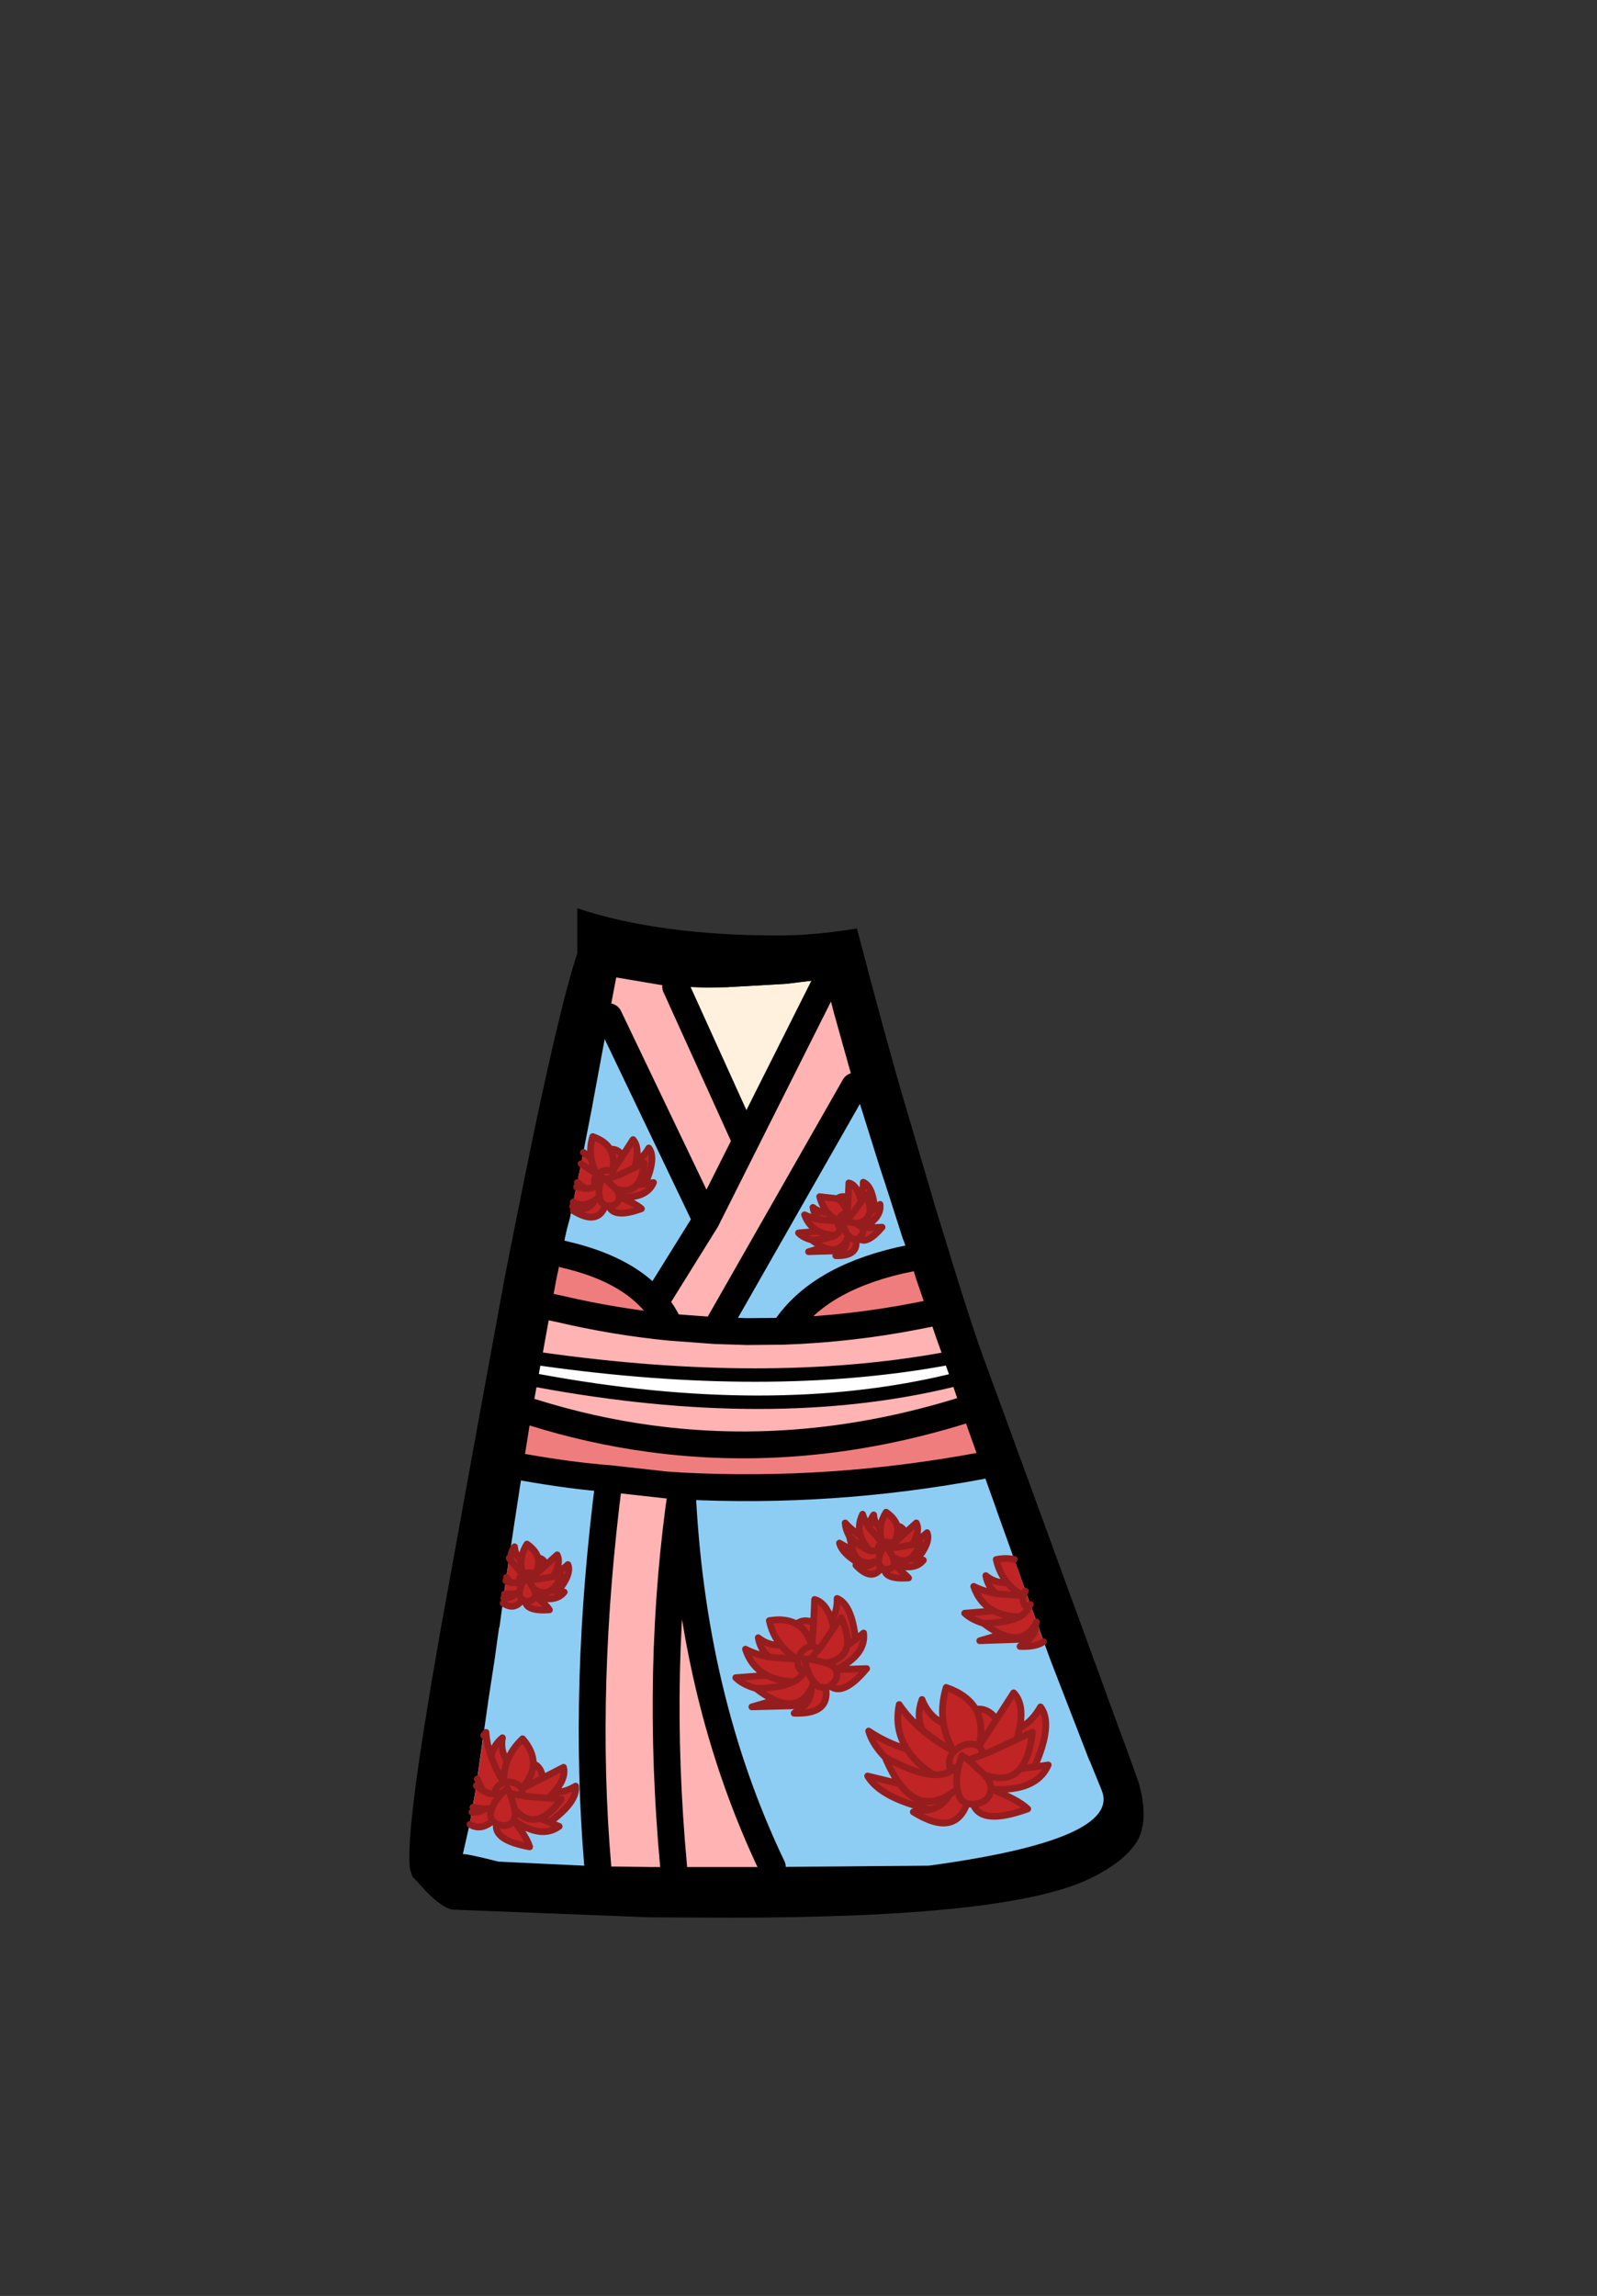 <?xml version="1.0" encoding="UTF-8" standalone="no"?>
<svg xmlns:xlink="http://www.w3.org/1999/xlink" height="342.0px" width="237.9px" xmlns="http://www.w3.org/2000/svg">
  <rect width="100%" height="100%" fill="#333333" stroke="none"/>
  <g transform="matrix(1, 0, 0, 1, 118.05, 273.9)">
    <use height="150.35" transform="matrix(1.0, 0.0, 0.0, 1.0, -57.05, -138.6)" width="109.35" xlink:href="#shape0"/>
  </g>
  <defs>
    <g id="shape0" transform="matrix(1, 0, 0, 1, 57.05, 138.6)">
      <path d="M-17.4 -126.95 L-12.75 -126.8 -9.75 -126.85 -0.95 -127.35 5.15 -128.1 5.15 -128.05 5.15 -128.0 -6.95 -103.9 -17.4 -126.95" fill="#fff1dd" fill-rule="evenodd" stroke="none"/>
      <path d="M5.15 -128.0 L5.15 -128.05 5.15 -128.1 -0.95 -127.35 -9.75 -126.85 -12.75 -126.8 -17.4 -126.95 -19.75 -127.2 -26.25 -128.3 -26.65 -126.2 -27.1 -123.8 -27.2 -123.25 -27.35 -122.45 -29.7 -109.8 -29.85 -108.95 -31.5 -100.5 -31.5 -100.45 -33.15 -92.45 -33.6 -90.8 -34.4 -87.15 -34.9 -84.6 -35.05 -83.95 -35.95 -79.2 -36.45 -76.45 -36.75 -74.8 -37.35 -71.45 -37.45 -71.05 -37.95 -68.25 -38.8 -63.55 -39.0 -62.5 -39.2 -61.3 -40.15 -55.35 -40.15 -55.2 -40.25 -54.65 -41.5 -46.5 -42.8 -37.8 -42.8 -37.75 -43.65 -31.45 -43.7 -31.5 -43.7 -31.45 -43.85 -30.4 -44.35 -26.8 -45.25 -20.95 -47.2 -7.3 -48.05 -2.35 -49.1 2.3 Q-48.7 2.15 -43.8 3.4 L-29.0 4.1 -21.25 4.2 -17.7 4.2 -3.0 4.2 20.3 4.0 Q49.1 0.1 46.05 -7.25 L44.3 -11.55 44.15 -11.85 38.65 -26.05 38.25 -27.1 30.35 -49.1 30.35 -49.15 28.05 -55.55 27.6 -56.9 27.35 -57.65 26.05 -61.3 25.2 -63.75 24.85 -64.7 23.65 -68.25 22.65 -71.05 22.55 -71.45 21.35 -74.8 20.2 -78.2 18.35 -83.6 18.25 -83.95 17.45 -86.45 16.6 -89.0 16.4 -89.5 15.65 -91.85 14.0 -97.0 13.0 -100.05 12.7 -101.0 10.1 -109.3 10.05 -109.45 9.7 -110.55 9.25 -112.1 8.95 -113.1 6.15 -123.1 Q5.2 -126.65 5.15 -128.0 M19.25 -101.0 L21.05 -94.9 21.05 -94.8 22.7 -89.5 22.85 -89.0 24.4 -83.95 Q27.0 -75.6 28.6 -71.25 L32.25 -61.3 41.4 -36.25 45.7 -24.5 47.9 -18.45 49.95 -12.9 51.6 -8.3 Q52.6 -4.7 52.2 -2.15 51.95 -0.55 51.2 0.6 49.2 3.6 44.15 6.0 32.15 11.75 -9.15 11.75 L-21.25 11.7 -50.65 10.55 Q-52.15 10.3 -54.55 7.85 L-56.6 5.65 -56.95 4.6 -57.0 4.3 Q-57.55 -0.6 -54.05 -21.6 L-53.85 -22.85 -52.65 -29.8 -52.55 -30.4 -52.05 -33.15 -46.95 -61.3 -42.8 -83.95 -41.8 -89.0 -40.2 -97.0 Q-34.85 -123.55 -32.05 -131.9 L-32.05 -138.6 Q-19.9 -134.55 -2.0 -134.55 3.25 -134.55 9.6 -135.6 14.05 -118.6 16.65 -109.8 L19.25 -101.0" fill="#000000" fill-rule="evenodd" stroke="none"/>
      <path d="M-17.4 -126.95 L-6.95 -103.9 5.15 -128.0 Q5.2 -126.65 6.15 -123.1 L8.95 -113.1 9.25 -112.1 -11.5 -75.7 -6.75 -75.55 -1.35 -75.6 Q8.75 -75.95 18.7 -77.9 L20.2 -78.2 21.35 -74.8 22.55 -71.45 Q-3.7 -66.7 -37.35 -71.45 L-36.75 -74.8 -36.45 -76.45 -35.95 -79.2 -34.55 -78.9 Q-26.4 -77.0 -18.25 -76.2 L-11.5 -75.7 -18.25 -76.2 Q-19.1 -78.2 -20.5 -79.85 L-12.85 -92.15 -27.35 -122.45 -27.2 -123.25 -27.1 -123.8 -26.65 -126.2 -26.25 -128.3 -19.75 -127.2 -17.4 -126.95 M23.65 -68.25 L24.85 -64.7 25.2 -63.75 Q1.75 -56.5 -21.15 -59.6 -30.05 -60.8 -38.8 -63.55 L-37.95 -68.25 Q-3.1 -61.8 23.65 -68.25 M-3.0 4.2 L-17.7 4.2 -21.25 4.2 -29.0 4.1 Q-31.3 -22.65 -27.3 -53.65 L-18.75 -52.7 -16.45 -52.55 Q-15.1 -21.1 -3.0 4.2 M-6.95 -103.9 L-12.85 -92.15 -6.95 -103.9 M-16.45 -52.55 Q-20.45 -25.7 -17.7 4.2 -20.45 -25.7 -16.45 -52.55" fill="#ffb3b3" fill-rule="evenodd" stroke="none"/>
      <path d="M9.25 -112.1 L9.7 -110.55 10.05 -109.45 10.1 -109.3 12.7 -101.0 13.0 -100.05 14.0 -97.0 15.65 -91.85 16.4 -89.5 16.6 -89.0 17.45 -86.45 16.0 -86.15 Q3.5 -83.25 -1.35 -75.6 L-6.75 -75.55 -11.5 -75.7 9.25 -112.1 M28.05 -55.55 L30.35 -49.15 30.35 -49.1 38.25 -27.1 38.65 -26.05 44.15 -11.85 44.3 -11.55 46.05 -7.25 Q49.1 0.1 20.3 4.0 L-3.0 4.2 Q-15.1 -21.1 -16.45 -52.55 5.8 -51.4 28.05 -55.55 M-29.0 4.1 L-43.8 3.4 Q-48.7 2.15 -49.1 2.3 L-48.05 -2.35 -47.2 -7.3 -45.25 -20.95 -44.35 -26.8 -43.85 -30.4 -43.7 -31.45 -43.65 -31.45 -42.8 -37.75 -42.8 -37.8 -41.5 -46.5 -40.25 -54.65 -40.15 -55.2 -40.15 -55.35 Q-32.75 -54.05 -27.3 -53.65 -31.3 -22.65 -29.0 4.1 M-34.4 -87.15 L-33.6 -90.8 -33.15 -92.45 -31.5 -100.45 -31.5 -100.5 -29.85 -108.95 -29.7 -109.8 -27.35 -122.45 -12.85 -92.15 -20.5 -79.85 Q-24.5 -84.6 -32.8 -86.75 L-34.4 -87.15" fill="#8dcdf3" fill-rule="evenodd" stroke="none"/>
      <path d="M17.45 -86.45 L18.25 -83.95 18.35 -83.6 20.2 -78.2 18.7 -77.9 Q8.75 -75.95 -1.35 -75.6 3.5 -83.25 16.0 -86.15 L17.45 -86.45 M25.2 -63.75 L26.05 -61.3 27.35 -57.65 27.6 -56.9 28.05 -55.55 Q5.8 -51.4 -16.45 -52.55 L-18.75 -52.7 -27.3 -53.65 Q-32.75 -54.05 -40.15 -55.35 L-39.2 -61.3 -39.0 -62.5 -38.8 -63.55 Q-30.05 -60.8 -21.15 -59.6 1.75 -56.5 25.2 -63.75 M-35.95 -79.2 L-35.05 -83.95 -34.9 -84.6 -34.4 -87.15 -32.8 -86.75 Q-24.5 -84.6 -20.5 -79.85 -19.1 -78.2 -18.25 -76.2 -26.4 -77.0 -34.55 -78.9 L-35.95 -79.2" fill="#f07d7d" fill-rule="evenodd" stroke="none"/>
      <path d="M22.55 -71.45 L22.65 -71.05 23.65 -68.25 Q-3.1 -61.8 -37.95 -68.25 L-37.45 -71.05 -37.35 -71.45 Q-3.7 -66.7 22.55 -71.45" fill="#ffffff" fill-rule="evenodd" stroke="none"/>
      <path d="M-17.4 -126.95 L-6.95 -103.9 5.15 -128.0 M-1.35 -75.6 Q3.5 -83.25 16.0 -86.15 L17.45 -86.45 M20.2 -78.2 L18.7 -77.9 Q8.75 -75.95 -1.35 -75.6 L-6.75 -75.55 -11.5 -75.7 -18.25 -76.2 Q-26.4 -77.0 -34.55 -78.9 L-35.95 -79.2 M-34.4 -87.15 L-32.8 -86.75 Q-24.5 -84.6 -20.5 -79.85 L-12.85 -92.15 -27.35 -122.45 M25.2 -63.75 Q1.75 -56.5 -21.15 -59.6 -30.05 -60.8 -38.8 -63.55 M-27.3 -53.65 Q-32.75 -54.05 -40.15 -55.35 M-16.45 -52.55 L-18.75 -52.7 -27.3 -53.65 Q-31.3 -22.65 -29.0 4.1 M-18.25 -76.2 Q-19.1 -78.2 -20.5 -79.85 M-12.85 -92.15 L-6.95 -103.9 M-16.45 -52.55 Q-15.1 -21.1 -3.0 4.2 M-17.7 4.2 Q-20.45 -25.7 -16.45 -52.55 M9.25 -112.1 L-11.5 -75.7 M28.05 -55.55 Q5.8 -51.4 -16.45 -52.55" fill="none" stroke="#000000" stroke-linecap="round" stroke-linejoin="round" stroke-width="4.0"/>
      <path d="M22.55 -71.45 Q-3.7 -66.7 -37.35 -71.45 M23.65 -68.25 Q-3.1 -61.8 -37.95 -68.25" fill="none" stroke="#000000" stroke-linecap="round" stroke-linejoin="round" stroke-width="2.0"/>
      <path d="M30.4 -17.8 L32.95 -21.75 Q34.55 -20.1 33.85 -16.55 35.6 -17.3 36.95 -19.65 38.9 -17.15 36.05 -10.7 L38.1 -11.0 Q36.35 -6.95 29.55 -7.4 33.6 -5.85 35.05 -4.45 28.15 -1.95 26.95 -5.1 L26.0 -5.25 Q24.15 -0.15 18.0 -4.0 L20.55 -4.35 Q13.15 -6.05 11.2 -9.35 L15.95 -8.2 Q14.8 -9.75 13.8 -12.15 11.9 -14.1 11.35 -16.05 13.95 -14.3 17.05 -13.35 15.15 -16.35 15.9 -20.0 17.2 -18.05 19.35 -16.2 18.4 -18.25 19.3 -20.75 20.25 -18.3 22.5 -17.15 22.05 -19.75 22.9 -22.55 26.05 -21.45 27.3 -19.3 29.1 -19.55 30.4 -17.8 L27.8 -13.85 28.55 -12.6 29.55 -13.0 33.4 -14.8 33.85 -16.55 33.4 -14.8 29.55 -13.0 28.55 -12.6 27.8 -13.85 30.4 -17.8 M19.35 -16.2 Q21.3 -14.55 24.05 -13.0 22.85 -15.0 22.5 -17.15 22.85 -15.0 24.05 -13.0 21.3 -14.55 19.35 -16.2 M24.55 -7.4 L23.35 -6.55 Q22.6 -4.95 20.55 -4.35 22.6 -4.95 23.35 -6.55 19.05 -3.95 15.95 -8.2 19.05 -3.95 23.35 -6.55 L24.55 -7.4 Q24.2 -9.55 25.25 -12.4 25.75 -12.1 26.2 -11.75 L28.6 -9.55 Q29.55 -8.45 29.55 -7.6 L29.55 -7.4 Q29.45 -5.75 27.65 -5.25 L26.95 -5.1 27.65 -5.25 Q29.45 -5.75 29.55 -7.4 L29.55 -7.6 Q29.55 -8.45 28.6 -9.55 L26.2 -11.75 Q25.75 -12.1 25.25 -12.4 24.2 -9.55 24.55 -7.4 L24.9 -6.2 Q25.3 -5.5 26.0 -5.25 25.3 -5.5 24.9 -6.2 L24.55 -7.4 M28.6 -9.55 Q32.1 -8.25 33.95 -10.45 35.35 -12.15 35.75 -15.9 L33.4 -14.8 35.75 -15.9 Q35.35 -12.15 33.95 -10.45 L36.05 -10.7 33.95 -10.45 Q32.1 -8.25 28.6 -9.55 M28.55 -12.6 L26.2 -11.75 28.55 -12.6 M13.8 -12.15 Q18.3 -9.65 21.05 -9.55 18.35 -11.25 17.05 -13.35 18.35 -11.25 21.05 -9.55 22.55 -9.45 23.6 -10.1 22.55 -9.45 21.05 -9.55 18.3 -9.65 13.8 -12.15 M24.2 -10.65 L23.6 -10.1 Q22.95 -11.9 24.05 -13.0 L24.45 -13.35 Q26.05 -14.55 27.8 -13.85 28.55 -17.1 27.3 -19.3 28.55 -17.1 27.8 -13.85 26.05 -14.55 24.45 -13.35 L24.05 -13.0 Q22.95 -11.9 23.6 -10.1 L24.2 -10.65" fill="#c12424" fill-rule="evenodd" stroke="none"/>
      <path d="M30.4 -17.8 L32.95 -21.75 Q34.55 -20.1 33.85 -16.55 35.6 -17.3 36.95 -19.65 38.9 -17.15 36.05 -10.7 L38.1 -11.0 Q36.35 -6.95 29.55 -7.4 33.6 -5.85 35.05 -4.45 28.15 -1.95 26.95 -5.1 L26.0 -5.25 Q24.15 -0.15 18.0 -4.0 L20.55 -4.35 Q13.15 -6.05 11.2 -9.35 L15.95 -8.2 Q14.8 -9.75 13.8 -12.15 11.9 -14.1 11.35 -16.05 13.95 -14.3 17.05 -13.35 15.15 -16.35 15.9 -20.0 17.2 -18.05 19.35 -16.2 18.4 -18.25 19.3 -20.75 20.25 -18.3 22.5 -17.15 22.05 -19.75 22.9 -22.55 26.05 -21.45 27.3 -19.3 29.1 -19.55 30.4 -17.8 L27.8 -13.85 28.55 -12.6 29.55 -13.0 33.4 -14.8 33.85 -16.55 M27.3 -19.3 Q28.55 -17.1 27.8 -13.85 26.05 -14.55 24.45 -13.35 L24.05 -13.0 Q22.95 -11.9 23.6 -10.1 L24.2 -10.65 M33.4 -14.8 L35.75 -15.9 Q35.35 -12.15 33.95 -10.45 L36.05 -10.7 M20.55 -4.35 Q22.6 -4.95 23.35 -6.55 19.05 -3.95 15.95 -8.2 M17.05 -13.35 Q18.35 -11.25 21.05 -9.55 22.55 -9.45 23.6 -10.1 M21.05 -9.55 Q18.3 -9.65 13.8 -12.15 M26.95 -5.1 L27.65 -5.25 Q29.45 -5.75 29.55 -7.4 L29.55 -7.6 Q29.55 -8.45 28.6 -9.55 L26.2 -11.75 Q25.75 -12.1 25.25 -12.4 24.2 -9.55 24.55 -7.4 L24.9 -6.2 Q25.3 -5.5 26.0 -5.25 M26.2 -11.75 L28.55 -12.6 M33.95 -10.45 Q32.1 -8.25 28.6 -9.55 M23.35 -6.55 L24.55 -7.4 M22.5 -17.15 Q22.85 -15.0 24.05 -13.0 21.3 -14.55 19.35 -16.2" fill="none" stroke="#961d1d" stroke-linecap="round" stroke-linejoin="round" stroke-width="1.0"/>
      <path d="M6.65 -35.8 Q8.85 -34.9 9.4 -29.7 L10.6 -30.65 Q11.0 -27.4 6.45 -25.2 L11.05 -25.35 Q7.6 -21.2 5.6 -22.75 L4.95 -22.5 Q5.65 -18.5 0.25 -18.7 L1.8 -19.85 -6.05 -19.65 -2.6 -20.65 Q-3.9 -21.2 -5.45 -22.4 -7.4 -22.95 -8.45 -24.0 L-3.8 -24.35 Q-6.15 -25.6 -7.0 -28.25 -5.45 -27.45 -3.4 -27.05 -4.75 -28.0 -5.1 -29.95 -3.6 -28.75 -1.7 -28.85 -3.0 -30.35 -3.45 -32.5 -1.0 -32.9 0.6 -32.0 1.65 -32.85 3.15 -32.2 L3.3 -35.65 Q4.95 -35.2 5.8 -32.65 6.7 -33.8 6.65 -35.8 M3.2 -23.35 L2.8 -22.35 Q2.85 -21.0 1.8 -19.85 2.85 -21.0 2.8 -22.35 1.0 -19.05 -2.6 -20.65 1.0 -19.05 2.8 -22.35 L3.2 -23.35 Q2.2 -24.55 1.8 -26.8 L2.7 -26.75 5.0 -26.2 Q6.05 -25.85 6.4 -25.3 L6.45 -25.2 Q6.95 -24.05 6.0 -23.1 L5.6 -22.75 6.0 -23.1 Q6.95 -24.05 6.45 -25.2 L6.4 -25.3 Q6.05 -25.85 5.0 -26.2 L2.7 -26.75 1.8 -26.8 Q2.2 -24.55 3.2 -23.35 L3.9 -22.65 4.95 -22.5 3.9 -22.65 3.2 -23.35 M1.8 -25.3 L1.6 -24.7 Q1.2 -23.9 0.15 -23.4 -2.15 -23.5 -3.8 -24.35 -2.15 -23.5 0.15 -23.4 1.2 -23.9 1.6 -24.7 0.55 -25.65 0.85 -26.75 L-3.4 -27.05 0.85 -26.75 Q0.55 -25.65 1.6 -24.7 L1.8 -25.3 M5.0 -26.2 Q7.8 -26.7 8.15 -28.8 8.4 -30.4 7.25 -32.95 L6.15 -31.4 5.8 -32.65 6.15 -31.4 7.25 -32.95 Q8.4 -30.4 8.15 -28.8 L9.4 -29.7 8.15 -28.8 Q7.8 -26.7 5.0 -26.2 M3.9 -28.2 L2.7 -26.75 3.9 -28.2 Q3.4 -28.65 2.9 -28.7 L3.15 -32.2 2.9 -28.7 Q3.4 -28.65 3.9 -28.2 L4.4 -28.8 6.15 -31.4 4.4 -28.8 3.9 -28.2 M0.15 -23.4 Q-1.65 -22.45 -5.45 -22.4 -1.65 -22.45 0.15 -23.4 M0.6 -32.0 Q2.2 -31.1 2.9 -28.7 1.55 -28.5 0.95 -27.1 L0.85 -26.75 Q-0.7 -27.55 -1.7 -28.85 -0.7 -27.55 0.85 -26.75 L0.95 -27.1 Q1.55 -28.5 2.9 -28.7 2.2 -31.1 0.6 -32.0" fill="#c12424" fill-rule="evenodd" stroke="none"/>
      <path d="M6.65 -35.8 Q8.85 -34.9 9.4 -29.7 L10.6 -30.65 Q11.0 -27.4 6.45 -25.2 L11.05 -25.35 Q7.6 -21.2 5.6 -22.75 L4.95 -22.5 Q5.65 -18.5 0.25 -18.7 L1.8 -19.85 -6.05 -19.65 -2.6 -20.65 Q-3.9 -21.2 -5.45 -22.4 -7.4 -22.95 -8.45 -24.0 L-3.8 -24.35 Q-6.15 -25.6 -7.0 -28.25 -5.45 -27.45 -3.4 -27.05 -4.75 -28.0 -5.1 -29.95 -3.6 -28.75 -1.7 -28.85 -3.0 -30.35 -3.45 -32.5 -1.0 -32.9 0.6 -32.0 1.65 -32.85 3.15 -32.2 L3.3 -35.65 Q4.95 -35.2 5.8 -32.65 6.7 -33.8 6.65 -35.8 M5.8 -32.65 L6.15 -31.4 7.25 -32.95 Q8.4 -30.4 8.15 -28.8 L9.4 -29.7 M3.15 -32.2 L2.9 -28.7 Q3.4 -28.65 3.9 -28.2 L4.4 -28.8 6.15 -31.4 M-1.7 -28.85 Q-0.7 -27.55 0.85 -26.75 L0.95 -27.1 Q1.55 -28.5 2.9 -28.7 2.2 -31.1 0.6 -32.0 M1.8 -19.85 Q2.85 -21.0 2.8 -22.35 1.0 -19.05 -2.6 -20.65 M-3.8 -24.35 Q-2.15 -23.5 0.15 -23.4 1.2 -23.9 1.6 -24.7 0.55 -25.65 0.85 -26.75 L-3.4 -27.05 M-5.45 -22.4 Q-1.65 -22.45 0.15 -23.4 M5.6 -22.75 L6.0 -23.1 Q6.95 -24.05 6.45 -25.2 L6.4 -25.3 Q6.05 -25.85 5.0 -26.2 L2.7 -26.75 1.8 -26.8 Q2.2 -24.55 3.2 -23.35 L3.9 -22.65 4.95 -22.5 M2.7 -26.75 L3.9 -28.2 M8.15 -28.8 Q7.8 -26.7 5.0 -26.2 M1.6 -24.7 L1.8 -25.3 M2.8 -22.35 L3.2 -23.35" fill="none" stroke="#961d1d" stroke-linecap="round" stroke-linejoin="round" stroke-width="1.0"/>
      <path d="M18.55 -41.6 L17.55 -41.75 Q18.4 -42.35 19.05 -44.0 L17.85 -43.8 18.25 -44.55 17.85 -43.8 19.05 -44.0 Q18.4 -42.35 17.55 -41.75 L18.55 -41.6 19.5 -41.5 Q18.2 -39.85 15.15 -40.9 L17.3 -38.85 Q13.85 -38.6 13.7 -40.15 L13.25 -40.35 Q11.8 -38.25 9.45 -40.75 L10.65 -40.6 Q7.45 -42.3 7.0 -44.05 L9.0 -42.9 8.5 -45.0 Q7.9 -46.1 7.85 -47.05 8.85 -45.95 10.15 -45.15 9.65 -46.75 10.45 -48.35 10.8 -47.25 11.55 -46.15 11.35 -47.2 12.1 -48.25 12.2 -47.0 13.1 -46.2 13.2 -47.45 13.95 -48.65 15.25 -47.75 15.6 -46.6 16.45 -46.5 16.8 -45.55 L18.45 -47.05 Q18.95 -46.1 18.25 -44.55 19.1 -44.7 20.05 -45.6 20.65 -44.2 18.55 -41.6 M17.85 -43.8 L15.85 -43.45 15.35 -43.4 15.15 -44.05 16.8 -45.55 15.15 -44.05 15.35 -43.4 15.85 -43.45 17.85 -43.8 M8.5 -45.0 Q10.25 -43.3 11.55 -42.9 10.5 -44.05 10.15 -45.15 10.5 -44.05 11.55 -42.9 L12.75 -42.85 Q12.7 -43.8 13.35 -44.15 L11.55 -46.15 13.35 -44.15 Q12.7 -43.8 12.75 -42.85 L11.55 -42.9 Q10.25 -43.3 8.5 -45.0 M15.35 -43.4 L14.15 -43.3 14.95 -42.0 15.2 -41.0 15.15 -40.9 Q14.9 -40.15 14.0 -40.15 L13.7 -40.15 14.0 -40.15 Q14.9 -40.15 15.15 -40.9 L15.2 -41.0 14.95 -42.0 14.15 -43.3 13.8 -43.7 Q12.95 -42.55 12.85 -41.5 L12.85 -40.9 13.25 -40.35 12.85 -40.9 12.85 -41.5 Q12.95 -42.55 13.8 -43.7 L14.15 -43.3 15.35 -43.4 M14.95 -42.0 Q16.4 -41.0 17.55 -41.75 16.4 -41.0 14.95 -42.0 M12.85 -41.5 L12.2 -41.25 Q11.65 -40.6 10.65 -40.6 11.65 -40.6 12.2 -41.25 9.9 -40.6 9.0 -42.9 9.9 -40.6 12.2 -41.25 L12.85 -41.5 M12.75 -42.85 L13.1 -43.05 12.75 -42.85 M15.6 -46.6 Q15.85 -45.45 15.15 -44.05 L13.55 -44.25 13.35 -44.15 Q13.0 -45.2 13.1 -46.2 13.0 -45.2 13.35 -44.15 L13.55 -44.25 15.15 -44.05 Q15.85 -45.45 15.6 -46.6" fill="#c12424" fill-rule="evenodd" stroke="none"/>
      <path d="M18.25 -44.55 L17.85 -43.8 19.05 -44.0 Q18.4 -42.35 17.55 -41.75 L18.55 -41.6 Q20.65 -44.2 20.05 -45.6 19.1 -44.7 18.25 -44.55 18.95 -46.1 18.45 -47.05 L16.8 -45.55 15.15 -44.05 15.35 -43.4 15.85 -43.45 17.85 -43.8 M18.55 -41.6 L19.5 -41.5 Q18.2 -39.85 15.15 -40.9 L17.3 -38.85 Q13.85 -38.6 13.7 -40.15 L13.25 -40.35 Q11.8 -38.25 9.45 -40.75 L10.65 -40.6 Q7.45 -42.3 7.0 -44.05 L9.0 -42.9 8.5 -45.0 Q7.9 -46.1 7.85 -47.05 8.85 -45.95 10.15 -45.15 9.65 -46.75 10.45 -48.35 10.8 -47.25 11.55 -46.15 11.35 -47.2 12.1 -48.25 12.2 -47.0 13.1 -46.2 13.2 -47.45 13.95 -48.65 15.25 -47.75 15.6 -46.6 16.45 -46.5 16.8 -45.55 M10.15 -45.15 Q10.5 -44.05 11.55 -42.9 L12.75 -42.85 Q12.7 -43.8 13.35 -44.15 L11.55 -46.15 M13.1 -46.2 Q13.0 -45.2 13.35 -44.15 L13.55 -44.25 15.15 -44.05 Q15.85 -45.45 15.6 -46.6 M13.7 -40.15 L14.0 -40.15 Q14.9 -40.15 15.15 -40.9 L15.2 -41.0 14.95 -42.0 14.15 -43.3 13.8 -43.7 Q12.95 -42.55 12.85 -41.5 L12.85 -40.9 13.25 -40.35 M13.1 -43.05 L12.75 -42.85 M10.65 -40.6 Q11.65 -40.6 12.2 -41.25 9.9 -40.6 9.0 -42.9 M12.2 -41.25 L12.85 -41.5 M17.55 -41.75 Q16.4 -41.0 14.95 -42.0 M14.15 -43.3 L15.35 -43.4 M11.55 -42.9 Q10.25 -43.3 8.5 -45.0" fill="none" stroke="#961d1d" stroke-linecap="round" stroke-linejoin="round" stroke-width="1.0"/>
      <path d="M10.55 -97.8 Q11.95 -97.2 12.25 -93.9 L13.05 -94.5 Q13.3 -92.45 10.4 -91.0 L13.35 -91.1 Q11.1 -88.45 9.9 -89.4 L9.45 -89.3 Q9.9 -86.75 6.45 -86.85 L7.45 -87.6 2.4 -87.45 4.6 -88.1 Q3.8 -88.5 2.85 -89.2 1.55 -89.55 0.9 -90.25 L3.85 -90.5 Q2.4 -91.3 1.8 -92.95 2.85 -92.45 4.1 -92.2 3.25 -92.8 3.05 -94.05 4.0 -93.3 5.2 -93.3 4.4 -94.3 4.05 -95.65 L6.7 -95.35 Q7.3 -95.9 8.3 -95.5 L8.4 -97.7 Q9.45 -97.45 10.0 -95.75 10.55 -96.5 10.55 -97.8 M8.35 -89.8 L8.05 -89.15 Q8.15 -88.35 7.45 -87.6 8.15 -88.35 8.05 -89.15 6.9 -87.1 4.6 -88.1 6.9 -87.1 8.05 -89.15 L8.35 -89.8 Q7.7 -90.6 7.45 -92.0 L7.95 -92.0 9.5 -91.65 10.35 -91.1 10.4 -91.0 Q10.75 -90.3 10.1 -89.7 L9.9 -89.4 10.1 -89.7 Q10.75 -90.3 10.4 -91.0 L10.35 -91.1 9.5 -91.65 7.95 -92.0 7.45 -92.0 Q7.7 -90.6 8.35 -89.8 L8.8 -89.4 9.45 -89.3 8.8 -89.4 8.35 -89.8 M7.45 -91.05 L7.3 -90.7 6.4 -89.9 Q4.9 -89.95 3.85 -90.5 4.9 -89.95 6.4 -89.9 L7.3 -90.7 Q6.65 -91.3 6.85 -92.0 L4.1 -92.2 6.85 -92.0 Q6.65 -91.3 7.3 -90.7 L7.45 -91.05 M9.5 -91.65 Q11.25 -91.95 11.5 -93.3 11.7 -94.3 10.95 -95.95 L10.25 -94.95 10.0 -95.75 10.25 -94.95 10.95 -95.95 Q11.7 -94.3 11.5 -93.3 L12.25 -93.9 11.5 -93.3 Q11.25 -91.95 9.5 -91.65 M8.75 -92.9 L7.95 -92.0 8.75 -92.9 8.2 -93.25 8.3 -95.5 8.2 -93.25 8.75 -92.9 9.1 -93.3 10.25 -94.95 9.1 -93.3 8.75 -92.9 M6.4 -89.9 Q5.25 -89.25 2.85 -89.2 5.25 -89.25 6.4 -89.9 M6.7 -95.35 Q7.7 -94.75 8.2 -93.25 7.25 -93.1 6.9 -92.25 L6.85 -92.0 Q5.85 -92.55 5.2 -93.3 5.85 -92.55 6.85 -92.0 L6.9 -92.25 Q7.25 -93.1 8.2 -93.25 7.7 -94.75 6.7 -95.35" fill="#c12424" fill-rule="evenodd" stroke="none"/>
      <path d="M10.55 -97.8 Q11.95 -97.2 12.25 -93.9 L13.05 -94.5 Q13.3 -92.45 10.4 -91.0 L13.35 -91.1 Q11.1 -88.45 9.9 -89.4 L9.45 -89.3 Q9.9 -86.75 6.45 -86.85 L7.45 -87.6 2.4 -87.45 4.6 -88.1 Q3.8 -88.5 2.85 -89.2 1.55 -89.55 0.9 -90.25 L3.85 -90.5 Q2.4 -91.3 1.8 -92.95 2.85 -92.45 4.1 -92.2 3.25 -92.8 3.05 -94.05 4.0 -93.3 5.2 -93.3 4.4 -94.3 4.05 -95.65 L6.7 -95.35 Q7.3 -95.9 8.3 -95.5 L8.4 -97.7 Q9.45 -97.45 10.0 -95.75 10.55 -96.5 10.55 -97.8 M10.0 -95.75 L10.25 -94.95 10.95 -95.95 Q11.7 -94.3 11.5 -93.3 L12.25 -93.9 M8.3 -95.5 L8.2 -93.25 8.75 -92.9 9.1 -93.3 10.25 -94.95 M5.2 -93.3 Q5.85 -92.55 6.85 -92.0 L6.9 -92.25 Q7.25 -93.1 8.2 -93.25 7.7 -94.75 6.7 -95.35 M7.45 -87.6 Q8.15 -88.35 8.05 -89.15 6.9 -87.1 4.6 -88.1 M3.85 -90.5 Q4.9 -89.95 6.4 -89.9 L7.3 -90.7 Q6.65 -91.3 6.85 -92.0 L4.1 -92.2 M2.85 -89.2 Q5.25 -89.25 6.4 -89.9 M9.9 -89.4 L10.1 -89.7 Q10.75 -90.3 10.4 -91.0 L10.35 -91.1 9.5 -91.65 7.95 -92.0 7.45 -92.0 Q7.7 -90.6 8.35 -89.8 L8.8 -89.4 9.45 -89.3 M7.95 -92.0 L8.75 -92.9 M11.5 -93.3 Q11.25 -91.95 9.5 -91.65 M7.3 -90.7 L7.45 -91.05 M8.05 -89.15 L8.35 -89.8" fill="none" stroke="#961d1d" stroke-linecap="round" stroke-linejoin="round" stroke-width="1.0"/>
      <path d="M37.4 -29.35 Q36.3 -28.55 33.9 -28.65 L35.3 -29.75 27.9 -29.5 31.15 -30.45 Q29.9 -31.0 28.45 -32.1 26.65 -32.65 25.65 -33.6 L30.0 -33.95 Q27.85 -35.1 27.0 -37.6 28.5 -36.85 30.4 -36.5 29.15 -37.4 28.8 -39.2 30.2 -38.05 32.0 -38.15 30.8 -39.6 30.35 -41.6 31.85 -41.9 33.05 -41.6 L34.7 -36.9 35.45 -34.9 36.35 -32.3 37.4 -29.35 M33.8 -33.05 Q31.55 -33.15 30.0 -33.95 31.55 -33.15 33.8 -33.05 34.7 -33.55 35.1 -34.3 L35.45 -34.9 35.1 -34.3 Q34.7 -33.55 33.8 -33.05 32.05 -32.2 28.45 -32.1 32.05 -32.2 33.8 -33.05 M36.25 -32.05 Q36.35 -30.85 35.3 -29.75 36.35 -30.85 36.25 -32.05 34.55 -29.0 31.15 -30.45 34.55 -29.0 36.25 -32.05 L36.35 -32.3 36.25 -32.05 M30.4 -36.5 L34.4 -36.2 Q34.1 -35.15 35.1 -34.3 34.1 -35.15 34.4 -36.2 L30.4 -36.5 M34.7 -36.9 L34.5 -36.55 34.4 -36.2 Q32.95 -37.0 32.0 -38.15 32.95 -37.0 34.4 -36.2 L34.5 -36.55 34.7 -36.9 M-32.75 -94.2 L-32.65 -94.85 -32.15 -97.1 -32.05 -97.75 -31.5 -100.45 -31.5 -100.55 -31.15 -102.25 -30.0 -101.4 Q-30.25 -102.95 -29.75 -104.6 -27.9 -103.95 -27.15 -102.7 -26.05 -102.85 -25.3 -101.75 L-23.75 -104.15 Q-22.85 -103.15 -23.25 -101.05 -22.2 -101.5 -21.4 -102.9 -20.25 -101.4 -21.95 -97.55 L-20.7 -97.75 Q-21.75 -95.3 -25.8 -95.6 -23.4 -94.65 -22.5 -93.85 -26.6 -92.35 -27.35 -94.25 L-27.9 -94.3 Q-29.0 -91.3 -32.65 -93.55 L-31.15 -93.75 -32.75 -94.2 M-41.95 -41.4 L-40.15 -39.4 Q-40.8 -39.05 -40.75 -38.1 L-41.95 -38.15 -42.6 -38.95 -41.95 -38.15 -40.75 -38.1 Q-40.8 -39.05 -40.15 -39.4 L-41.95 -41.4 Q-42.15 -42.45 -41.4 -43.5 -41.3 -42.25 -40.4 -41.45 -40.5 -40.45 -40.15 -39.4 L-39.95 -39.5 Q-39.1 -39.85 -38.35 -39.3 L-38.15 -38.65 -39.35 -38.55 -39.7 -38.95 Q-40.55 -37.8 -40.65 -36.75 L-41.3 -36.5 -42.9 -36.45 -41.3 -36.5 -40.65 -36.75 Q-40.55 -37.8 -39.7 -38.95 L-39.35 -38.55 -38.15 -38.65 -38.35 -39.3 Q-39.1 -39.85 -39.95 -39.5 L-40.15 -39.4 Q-40.5 -40.45 -40.4 -41.45 -40.3 -42.7 -39.55 -43.9 -38.25 -43.0 -37.9 -41.85 -37.05 -41.75 -36.7 -40.8 L-35.05 -42.3 Q-34.55 -41.35 -35.25 -39.8 -34.4 -39.95 -33.45 -40.85 -32.85 -39.45 -34.95 -36.85 L-34.0 -36.75 Q-35.3 -35.1 -38.35 -36.15 -36.7 -34.9 -36.2 -34.1 -39.65 -33.85 -39.8 -35.4 L-40.25 -35.6 -40.65 -36.15 -40.65 -36.75 -40.65 -36.15 -40.25 -35.6 Q-41.4 -33.95 -43.1 -35.1 L-43.0 -35.85 -42.85 -35.85 Q-41.85 -35.85 -41.3 -36.5 -41.85 -35.85 -42.85 -35.85 L-43.0 -35.9 -42.9 -36.45 -42.8 -37.75 -42.8 -37.8 -42.7 -38.45 -42.6 -38.95 -42.2 -41.8 -41.95 -41.4 M-30.85 -96.85 Q-29.95 -96.85 -29.35 -97.2 -29.75 -98.3 -29.05 -98.95 L-28.8 -99.15 Q-27.85 -99.85 -26.85 -99.4 L-26.4 -98.7 -27.8 -98.2 -28.35 -98.55 Q-29.0 -96.9 -28.75 -95.6 L-29.5 -95.05 Q-31.25 -94.0 -32.65 -94.85 -31.25 -94.0 -29.5 -95.05 L-28.75 -95.6 Q-29.0 -96.9 -28.35 -98.55 L-27.8 -98.2 -26.4 -98.7 -26.85 -99.4 Q-27.85 -99.85 -28.8 -99.15 L-29.05 -98.95 Q-29.75 -98.3 -29.35 -97.2 L-29.0 -97.55 -29.35 -97.2 Q-29.95 -96.85 -30.85 -96.85 L-32.15 -97.1 -30.85 -96.85 -32.05 -97.75 -30.85 -96.85 M-29.5 -95.05 Q-29.95 -94.15 -31.15 -93.75 -29.95 -94.15 -29.5 -95.05 M-26.35 -96.85 Q-24.3 -96.1 -23.2 -97.4 -22.35 -98.4 -22.1 -100.65 L-23.5 -100.0 -23.25 -101.05 -23.5 -100.0 -22.1 -100.65 Q-22.35 -98.4 -23.2 -97.4 L-21.95 -97.55 -23.2 -97.4 Q-24.3 -96.1 -26.35 -96.85 -25.8 -96.2 -25.8 -95.7 L-25.8 -95.6 Q-25.85 -94.6 -26.9 -94.3 L-27.35 -94.25 -26.9 -94.3 Q-25.85 -94.6 -25.8 -95.6 L-25.8 -95.7 Q-25.8 -96.2 -26.35 -96.85 L-27.8 -98.2 -26.35 -96.85 M-28.75 -95.6 L-28.55 -94.9 -27.9 -94.3 -28.55 -94.9 -28.75 -95.6 M-23.5 -100.0 L-25.8 -98.9 -26.4 -98.7 -25.8 -98.9 -23.5 -100.0 M-25.3 -101.75 L-26.85 -99.4 Q-26.4 -101.4 -27.15 -102.7 -26.4 -101.4 -26.85 -99.4 L-25.3 -101.75 M-41.95 -38.15 L-42.7 -38.45 -41.95 -38.15 M-39.35 -38.55 L-38.55 -37.25 Q-38.25 -36.65 -38.3 -36.25 L-38.35 -36.15 Q-38.6 -35.4 -39.5 -35.4 L-39.8 -35.4 -39.5 -35.4 Q-38.6 -35.4 -38.35 -36.15 L-38.3 -36.25 Q-38.25 -36.65 -38.55 -37.25 L-39.35 -38.55 M-46.0 -15.4 L-45.65 -15.85 Q-45.55 -14.1 -44.85 -12.15 -44.7 -13.8 -43.2 -15.05 -43.55 -13.15 -42.5 -11.55 -41.8 -13.4 -40.2 -14.9 -38.6 -13.05 -38.6 -11.2 -37.4 -10.7 -37.2 -9.05 L-34.1 -10.65 Q-33.7 -9.0 -35.45 -7.0 -34.05 -6.8 -32.3 -7.85 -32.0 -5.5 -36.2 -2.45 L-34.75 -1.85 Q-37.4 0.1 -41.55 -2.75 -39.55 -0.2 -39.15 1.2 -44.5 0.25 -44.1 -2.2 L-44.65 -2.65 Q-46.45 -1.15 -48.05 -2.15 L-48.05 -2.35 -47.75 -3.95 -47.6 -4.7 -47.2 -7.3 -47.1 -7.9 -46.95 -8.9 -46.0 -15.4 M-46.2 -7.25 Q-45.3 -6.65 -44.4 -6.65 -44.15 -8.05 -43.0 -8.35 L-42.65 -8.45 Q-41.2 -8.6 -40.3 -7.5 -40.15 -7.1 -40.3 -6.45 L-42.1 -6.75 -42.45 -7.5 Q-44.2 -6.1 -44.75 -4.55 L-45.85 -4.45 -47.6 -4.7 -45.85 -4.45 -44.75 -4.55 Q-44.2 -6.1 -42.45 -7.5 L-42.1 -6.75 -40.3 -6.45 Q-40.15 -7.1 -40.3 -7.5 -41.2 -8.6 -42.65 -8.45 L-43.0 -8.35 Q-44.15 -8.05 -44.4 -6.65 L-43.8 -6.8 -44.4 -6.65 Q-45.3 -6.65 -46.2 -7.25 -46.65 -7.5 -47.1 -7.9 -46.65 -7.5 -46.2 -7.25 L-46.95 -8.9 -46.2 -7.25 M-41.4 -4.45 Q-41.7 -5.8 -42.1 -6.75 -41.7 -5.8 -41.4 -4.45 -39.65 -2.35 -37.65 -3.05 L-36.2 -2.45 -37.65 -3.05 Q-39.65 -2.35 -41.4 -4.45 -41.2 -3.4 -41.5 -2.85 L-41.55 -2.75 -41.5 -2.85 Q-41.2 -3.4 -41.4 -4.45 M-44.75 -4.55 L-45.0 -3.7 Q-45.0 -3.1 -44.65 -2.65 -45.0 -3.1 -45.0 -3.7 L-44.75 -4.55 M-44.1 -2.2 L-43.6 -2.05 Q-42.25 -1.7 -41.55 -2.7 L-41.55 -2.75 -41.55 -2.7 Q-42.25 -1.7 -43.6 -2.05 L-44.1 -2.2 M-45.85 -4.45 Q-46.65 -3.9 -47.75 -3.95 -46.65 -3.9 -45.85 -4.45 M-42.5 -11.55 Q-43.05 -10.1 -43.0 -8.35 -44.2 -10.35 -44.85 -12.15 -44.2 -10.35 -43.0 -8.35 -43.05 -10.1 -42.5 -11.55 M-29.05 -98.95 Q-29.8 -100.15 -30.0 -101.4 -29.8 -100.15 -29.05 -98.95 L-31.5 -100.55 -29.05 -98.95 M-40.4 -38.3 L-40.75 -38.1 -40.4 -38.3 M-36.35 -6.05 L-35.45 -7.0 -36.35 -6.05 -34.45 -5.9 Q-36.1 -3.6 -37.65 -3.05 -36.1 -3.6 -34.45 -5.9 L-36.35 -6.05 -39.5 -6.3 -40.3 -6.45 -39.5 -6.3 -36.35 -6.05 M-37.2 -9.05 L-40.3 -7.5 Q-38.65 -9.35 -38.6 -11.2 -38.65 -9.35 -40.3 -7.5 L-37.2 -9.05 M-38.55 -37.25 Q-37.1 -36.25 -35.95 -37.0 -35.1 -37.6 -34.45 -39.25 L-35.65 -39.05 -37.65 -38.7 -38.15 -38.65 -37.65 -38.7 -35.65 -39.05 -35.25 -39.8 -35.65 -39.05 -34.45 -39.25 Q-35.1 -37.6 -35.95 -37.0 L-34.95 -36.85 -35.95 -37.0 Q-37.1 -36.25 -38.55 -37.25 M-38.35 -39.3 L-36.7 -40.8 -38.35 -39.3 Q-37.65 -40.7 -37.9 -41.85 -37.65 -40.7 -38.35 -39.3" fill="#c12424" fill-rule="evenodd" stroke="none"/>
      <path d="M37.4 -29.35 Q36.3 -28.55 33.9 -28.65 L35.3 -29.75 27.9 -29.5 31.15 -30.45 Q29.9 -31.0 28.45 -32.1 26.65 -32.65 25.65 -33.6 L30.0 -33.95 Q27.85 -35.1 27.0 -37.6 28.5 -36.85 30.4 -36.5 29.15 -37.4 28.8 -39.2 30.2 -38.05 32.0 -38.15 30.8 -39.6 30.35 -41.6 31.85 -41.9 33.05 -41.6 M31.15 -30.45 Q34.55 -29.0 36.25 -32.05 L36.35 -32.3 M35.45 -34.9 L35.1 -34.3 Q34.7 -33.55 33.8 -33.05 32.05 -32.2 28.45 -32.1 M32.0 -38.15 Q32.95 -37.0 34.4 -36.2 L34.5 -36.55 34.7 -36.9 M35.1 -34.3 Q34.1 -35.15 34.4 -36.2 L30.4 -36.5 M35.3 -29.75 Q36.35 -30.85 36.25 -32.05 M30.0 -33.95 Q31.55 -33.15 33.8 -33.05 M-31.15 -102.25 L-30.0 -101.4 Q-30.25 -102.95 -29.75 -104.6 -27.9 -103.95 -27.15 -102.7 -26.05 -102.85 -25.3 -101.75 L-23.75 -104.15 Q-22.85 -103.15 -23.25 -101.05 -22.2 -101.5 -21.4 -102.9 -20.25 -101.4 -21.95 -97.55 L-20.7 -97.75 Q-21.75 -95.3 -25.8 -95.6 -23.4 -94.65 -22.5 -93.85 -26.6 -92.35 -27.35 -94.25 L-27.9 -94.3 Q-29.0 -91.3 -32.65 -93.55 L-31.15 -93.75 -32.75 -94.2 M-27.15 -102.7 Q-26.4 -101.4 -26.85 -99.4 L-25.3 -101.75 M-32.65 -94.85 Q-31.25 -94.0 -29.5 -95.05 L-28.75 -95.6 Q-29.0 -96.9 -28.35 -98.55 L-27.8 -98.2 -26.4 -98.7 -26.85 -99.4 Q-27.85 -99.85 -28.8 -99.15 L-29.05 -98.95 Q-29.75 -98.3 -29.35 -97.2 L-29.0 -97.55 M-23.25 -101.05 L-23.5 -100.0 -22.1 -100.65 Q-22.35 -98.4 -23.2 -97.4 L-21.95 -97.55 M-26.4 -98.7 L-25.8 -98.9 -23.5 -100.0 M-27.35 -94.25 L-26.9 -94.3 Q-25.85 -94.6 -25.8 -95.6 L-25.8 -95.7 Q-25.8 -96.2 -26.35 -96.85 L-27.8 -98.2 M-27.9 -94.3 L-28.55 -94.9 -28.75 -95.6 M-23.2 -97.4 Q-24.3 -96.1 -26.35 -96.85 M-32.15 -97.1 L-30.85 -96.85 -32.05 -97.75 M-31.15 -93.75 Q-29.95 -94.15 -29.5 -95.05 M-29.35 -97.2 Q-29.95 -96.85 -30.85 -96.85 M-42.6 -38.95 L-41.95 -38.15 -40.75 -38.1 Q-40.8 -39.05 -40.15 -39.4 L-41.95 -41.4 -42.2 -41.8 M-42.7 -38.45 L-41.95 -38.15 M-42.9 -36.45 L-41.3 -36.5 -40.65 -36.75 Q-40.55 -37.8 -39.7 -38.95 L-39.35 -38.55 -38.15 -38.65 -38.35 -39.3 Q-39.1 -39.85 -39.95 -39.5 L-40.15 -39.4 Q-40.5 -40.45 -40.4 -41.45 -41.3 -42.25 -41.4 -43.5 -42.15 -42.45 -41.95 -41.4 M-40.65 -36.75 L-40.65 -36.15 -40.25 -35.6 -39.8 -35.4 -39.5 -35.4 Q-38.6 -35.4 -38.35 -36.15 L-38.3 -36.25 Q-38.25 -36.65 -38.55 -37.25 L-39.35 -38.55 M-42.85 -35.85 Q-41.85 -35.85 -41.3 -36.5 M-43.1 -35.1 Q-41.4 -33.95 -40.25 -35.6 M-42.85 -35.85 L-43.0 -35.85 M-43.0 -35.9 L-42.85 -35.85 M-46.0 -15.4 L-45.65 -15.85 Q-45.55 -14.1 -44.85 -12.15 -44.7 -13.8 -43.2 -15.05 -43.55 -13.15 -42.5 -11.55 -41.8 -13.4 -40.2 -14.9 -38.6 -13.05 -38.6 -11.2 -37.4 -10.7 -37.2 -9.05 L-34.1 -10.65 Q-33.7 -9.0 -35.45 -7.0 -34.05 -6.8 -32.3 -7.85 -32.0 -5.5 -36.2 -2.45 L-34.75 -1.85 Q-37.4 0.1 -41.55 -2.75 -39.55 -0.2 -39.15 1.2 -44.5 0.25 -44.1 -2.2 L-44.65 -2.65 Q-46.45 -1.15 -48.05 -2.15 M-47.6 -4.7 L-45.85 -4.45 -44.75 -4.55 Q-44.2 -6.1 -42.45 -7.5 L-42.1 -6.75 -40.3 -6.45 Q-40.15 -7.1 -40.3 -7.5 -41.2 -8.6 -42.65 -8.45 L-43.0 -8.35 Q-44.15 -8.05 -44.4 -6.65 L-43.8 -6.8 M-44.85 -12.15 Q-44.2 -10.35 -43.0 -8.35 -43.05 -10.1 -42.5 -11.55 M-47.1 -7.9 Q-46.65 -7.5 -46.2 -7.25 L-46.95 -8.9 M-47.75 -3.95 Q-46.65 -3.9 -45.85 -4.45 M-41.55 -2.75 L-41.55 -2.7 Q-42.25 -1.7 -43.6 -2.05 L-44.1 -2.2 M-36.2 -2.45 L-37.65 -3.05 Q-39.65 -2.35 -41.4 -4.45 -41.2 -3.4 -41.5 -2.85 L-41.55 -2.75 M-44.65 -2.65 Q-45.0 -3.1 -45.0 -3.7 L-44.75 -4.55 M-42.1 -6.75 Q-41.7 -5.8 -41.4 -4.45 M-44.4 -6.65 Q-45.3 -6.65 -46.2 -7.25 M-40.4 -41.45 Q-40.3 -42.7 -39.55 -43.9 -38.25 -43.0 -37.9 -41.85 -37.05 -41.75 -36.7 -40.8 L-35.05 -42.3 Q-34.55 -41.35 -35.25 -39.8 -34.4 -39.95 -33.45 -40.85 -32.85 -39.45 -34.95 -36.85 L-34.0 -36.75 Q-35.3 -35.1 -38.35 -36.15 -36.7 -34.9 -36.2 -34.1 -39.65 -33.85 -39.8 -35.4 M-38.15 -38.65 L-37.65 -38.7 -35.65 -39.05 -35.25 -39.8 M-38.35 -39.3 Q-37.65 -40.7 -37.9 -41.85 M-36.7 -40.8 L-38.35 -39.3 M-35.65 -39.05 L-34.45 -39.25 Q-35.1 -37.6 -35.95 -37.0 L-34.95 -36.85 M-35.95 -37.0 Q-37.1 -36.25 -38.55 -37.25 M-38.6 -11.2 Q-38.65 -9.35 -40.3 -7.5 L-37.2 -9.05 M-37.65 -3.05 Q-36.1 -3.6 -34.45 -5.9 L-36.35 -6.05 -39.5 -6.3 -40.3 -6.45 M-35.45 -7.0 L-36.35 -6.05 M-40.75 -38.1 L-40.4 -38.3 M-29.05 -98.95 L-31.5 -100.55 M-30.0 -101.4 Q-29.8 -100.15 -29.05 -98.95" fill="none" stroke="#961d1d" stroke-linecap="round" stroke-linejoin="round" stroke-width="1.0"/>
    </g>
  </defs>
</svg>
